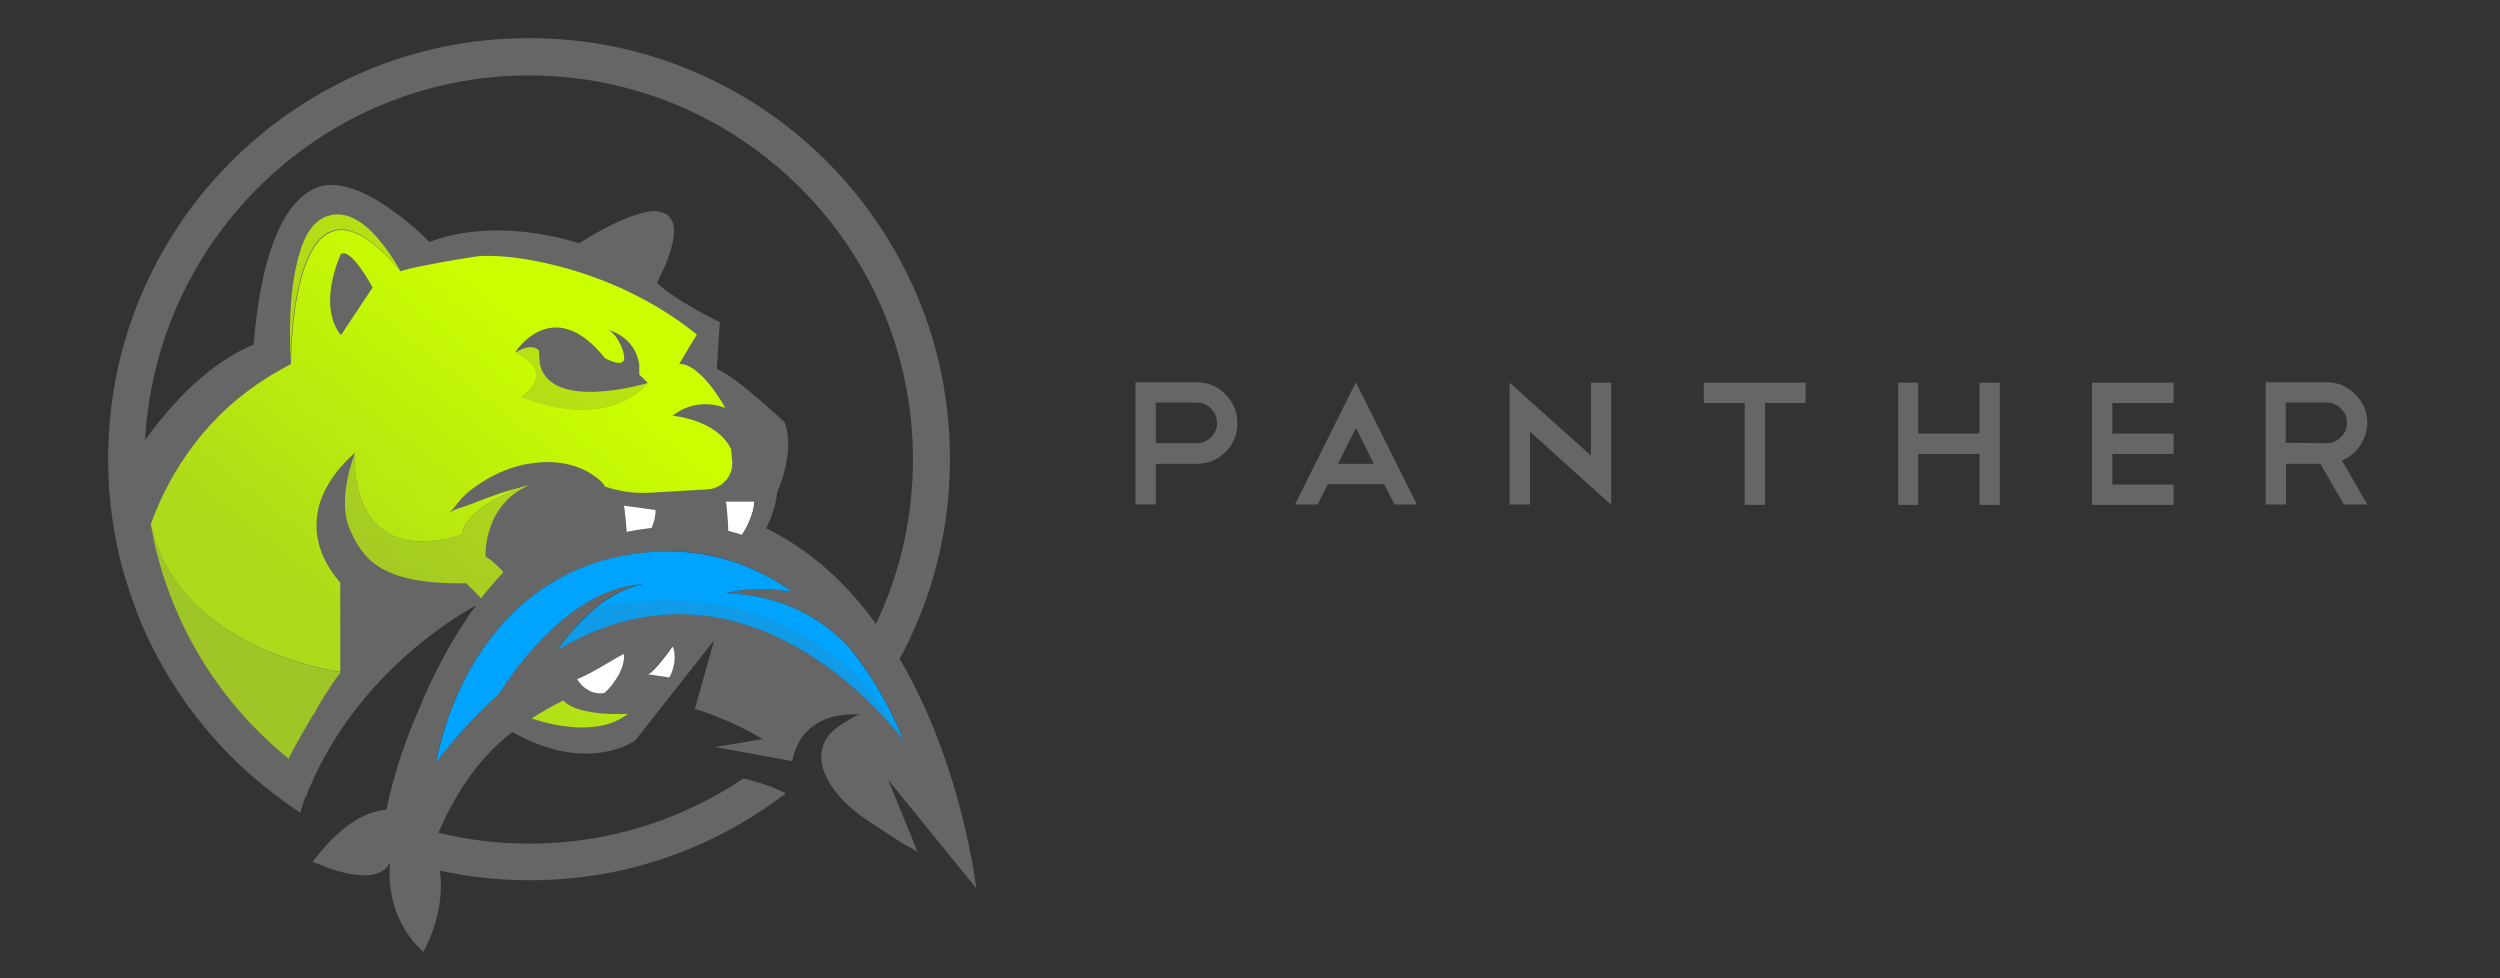 <?xml version="1.0" encoding="UTF-8" standalone="no"?>
<svg
   xmlns:dc="http://purl.org/dc/elements/1.1/"
   xmlns:cc="http://creativecommons.org/ns#"
   xmlns:rdf="http://www.w3.org/1999/02/22-rdf-syntax-ns#"
   xmlns:svg="http://www.w3.org/2000/svg"
   xmlns="http://www.w3.org/2000/svg"
   xmlns:sodipodi="http://sodipodi.sourceforge.net/DTD/sodipodi-0.dtd"
   xmlns:inkscape="http://www.inkscape.org/namespaces/inkscape"
   version="1.1"
   id="Layer_1"
   x="0px"
   y="0px"
   viewBox="0 0 766.563 299.874"
   xml:space="preserve"
   sodipodi:docname="Logo-01-github.svg"
   width="766.563"
   height="299.874"
   inkscape:version="1.0.2-2 (e86c870879, 2021-01-15)"><rect x="0" y="0" width="766.563" height="299.874" fill="#333333" stroke="none"/><defs
   id="defs89" /><sodipodi:namedview
   pagecolor="#ffffff"
   bordercolor="#666666"
   borderopacity="1"
   objecttolerance="10"
   gridtolerance="10"
   guidetolerance="10"
   inkscape:pageopacity="0"
   inkscape:pageshadow="2"
   inkscape:window-width="1920"
   inkscape:window-height="1027"
   id="namedview87"
   showgrid="false"
   inkscape:zoom="0.86"
   inkscape:cx="436.46423"
   inkscape:cy="117.45054"
   inkscape:window-x="-8"
   inkscape:window-y="-8"
   inkscape:window-maximized="1"
   inkscape:current-layer="g84"
   inkscape:document-rotation="0" />
<style
   type="text/css"
   id="style2">
	.st0{fill:#FFFFFF;}
	.st1{fill:#666666;}
	.st2{fill:url(#SVGID_1_);}
	.st3{fill:url(#SVGID_2_);}
	.st4{fill:#00A4FF;}
	.st5{fill:url(#SVGID_3_);}
	.st6{fill:url(#SVGID_4_);}
	.st7{fill:url(#SVGID_5_);}
	.st8{opacity:0.18;fill:#666666;}
	.st9{fill:url(#SVGID_6_);}
	.st10{fill:url(#SVGID_7_);}
	.st11{fill:url(#SVGID_8_);}
	.st12{opacity:0.15;fill:#666666;}
	.st13{fill:url(#SVGID_9_);}
	.st14{fill:url(#SVGID_10_);}
	.st15{fill:url(#SVGID_11_);}
	.st16{fill:url(#SVGID_12_);}
	.st17{fill:url(#SVGID_13_);}
	.st18{fill:url(#SVGID_14_);}
</style>
<g
   id="g84"
   transform="translate(-105.647,-324.129)">
	<path
   class="st1"
   d="m 460.045,466.347 h 12.556 c 3.369,0 6.329,-1.225 8.779,-3.573 2.45,-2.45 3.675,-5.41 3.675,-8.881 0,-3.471 -1.225,-6.431 -3.675,-8.881 -2.45,-2.45 -5.41,-3.675 -8.779,-3.675 h -18.783 v 37.463 h 6.227 z m 0,-18.783 h 12.556 c 1.735,0 3.164,0.612 4.389,1.837 1.225,1.225 1.837,2.654 1.837,4.389 0,1.735 -0.612,3.164 -1.837,4.389 -1.225,1.225 -2.654,1.837 -4.389,1.837 h -12.556 z"
   id="path4"
   style="stroke-width:1.021" />
	<path
   class="st1"
   d="m 540.075,478.801 -18.681,-37.463 -18.68,37.463 h 6.941 l 3.164,-6.227 h 17.251 l 3.164,6.227 z m -24.193,-12.454 5.512,-11.025 5.512,11.025 z"
   id="path6"
   style="stroke-width:1.021" />
	<polygon
   class="st1"
   points="457.8,659.5 457.8,659.4 457.8,622.8 451.7,622.8 451.7,644.7 427.3,622.8 427.3,659.4 433.4,659.4 433.4,637.5 "
   id="polygon8"
   transform="matrix(1.021,0,0,1.021,132.269,-194.412)" />
	<polygon
   class="st1"
   points="497.9,659.5 504,659.5 504,628.9 516.2,628.9 516.2,622.8 485.6,622.8 485.6,628.9 497.9,628.9 "
   id="polygon10"
   transform="matrix(1.021,0,0,1.021,132.269,-194.412)" />
	<polygon
   class="st1"
   points="568.4,638.1 550,638.1 550,622.8 544,622.8 544,659.5 550,659.5 550,644.2 568.4,644.2 568.4,659.5 574.5,659.5 574.5,622.8 568.4,622.8 "
   id="polygon12"
   transform="matrix(1.021,0,0,1.021,132.269,-194.412)" />
	<polygon
   class="st1"
   points="602.2,659.5 626.7,659.5 626.7,653.4 608.3,653.4 608.3,644.2 626.7,644.2 626.7,638.1 608.3,638.1 608.3,628.9 626.7,628.9 626.7,622.8 602.2,622.8 "
   id="polygon14"
   transform="matrix(1.021,0,0,1.021,132.269,-194.412)" />
	<path
   class="st1"
   d="m 806.502,466.347 h 10.616 l 7.248,12.454 h 7.146 l -7.758,-13.474 c 2.246,-0.919 4.083,-2.348 5.512,-4.491 1.429,-2.144 2.246,-4.491 2.246,-7.043 0,-3.369 -1.225,-6.329 -3.675,-8.779 -2.45,-2.45 -5.41,-3.675 -8.779,-3.675 h -18.681 v 37.463 h 6.227 v -12.454 z m 0,-18.783 h 12.556 c 1.735,0 3.164,0.612 4.389,1.837 1.225,1.225 1.837,2.654 1.837,4.389 0,1.735 -0.612,3.164 -1.837,4.389 -1.225,1.225 -2.654,1.837 -4.389,1.837 l -12.556,-0.102 z"
   id="path16"
   style="stroke-width:1.021" />
	<g
   id="g82"
   transform="matrix(1.021,0,0,1.021,-238.549,-11.619)">
		<path
   class="st1"
   d="m 469.2,590.3 c 8.8,1.9 17.7,2.9 26.9,2.9 17.1,0 33.6,-3.3 49.2,-9.9 10,-4.2 19.3,-9.7 27.8,-16.2 -3.6,-1.9 -8.2,-3.4 -12.7,-4.5 -18.4,12.4 -40.5,19.6 -64.3,19.6 -9.4,0 -18.6,-1.1 -27.3,-3.3 6.1,-14.1 13.7,-23.8 22.2,-30.2 22.9,12.9 36.9,2.5 36.9,2.5 l 23.7,-30.1 -5.8,20.6 c 7.9,2.5 15,5.9 20.4,9.1 l -14.3,2.4 23.1,4.2 0.6,-2.2 c 4.2,-13.9 20,-11.7 20.1,-11.7 -1.2,-0.2 -3.5,1.5 -4.6,2.1 -1.6,0.9 -3.2,2 -4.6,3.5 -3.3,3.6 -3.5,8.6 -1.2,13.1 2.8,5.6 7.2,9.5 11.7,12.6 2.5,1.7 5,3.3 7.6,5 1.4,0.9 2.8,1.8 4.2,2.7 0.8,0.5 3.6,1.6 4,2.5 l -8.9,-21.9 26.4,32.5 c 0,0 -4.1,-36.7 -23,-68.9 1.9,-3.5 3.6,-7.1 5.2,-10.8 6.6,-15.6 9.9,-32.1 9.9,-49.2 0,-17.1 -3.3,-33.6 -9.9,-49.2 -6.4,-15 -15.5,-28.6 -27.1,-40.2 -11.6,-11.6 -25.1,-20.7 -40.2,-27.1 -15.6,-6.6 -32.1,-9.9 -49.2,-9.9 -17.1,0 -33.6,3.3 -49.2,9.9 -15,6.4 -28.6,15.5 -40.2,27.1 -11.6,11.6 -20.7,25.1 -27.1,40.2 -6.6,15.6 -9.9,32.1 -9.9,49.2 0,12.6 1.8,25 5.5,36.9 v 0 0 c 1.3,4.1 2.7,8.2 4.4,12.3 6.4,15 15.5,28.6 27.1,40.2 6.3,6.3 13.3,11.9 20.7,16.8 0.4,-1.5 0.9,-3 1.4,-4.4 0,0 0,0 0.1,0.1 13.5,-35.1 43,-53.4 51.3,-58 -7.4,10.1 -13.1,21.3 -17.2,31.3 -7.4,16.9 -9.7,30.1 -9.7,30.1 -9.1,0.7 -17.1,8.8 -22.2,15.7 1.6,0.5 3.2,1.2 4.9,1.9 5.9,2 15.5,4.2 18.3,-1.7 0,0 0,0.1 0.1,0.1 -0.3,2.4 -1.5,16.1 9.9,26.7 0,0.1 6.9,-11.5 5,-24.4 z m 53.7,-58.6 c -0.3,0.6 -0.7,1.2 -1.1,1.7 -1.6,2.2 -3.2,3.7 -3.2,3.7 -2.1,0.2 -3.7,-0.3 -5,-1 -2.1,-1.3 -3.1,-3.1 -3.1,-3.1 2,-0.7 5.5,-2.6 8.5,-4.4 3,-1.8 5.6,-3.3 5.6,-3.1 0.1,2.2 -0.7,4.4 -1.7,6.2 z m 15.5,-0.2 c -0.2,0.5 -0.4,0.7 -0.4,0.7 l -3.4,-0.5 -1.2,-0.2 -2,-0.3 c 1.6,0.3 7.6,-8.3 7.6,-8.3 0.1,0.2 0.1,0.4 0.1,0.5 1,3.7 -0.1,6.8 -0.7,8.1 z M 496,351.5 c 63.6,0 115.3,51.7 115.3,115.3 0,17.7 -4,34.4 -11.1,49.4 -8.5,-11.7 -19.3,-22 -33,-28.7 1.7,-3.4 3,-7.1 3.3,-10.8 0,0 5.7,-12.3 2.2,-21.1 0,0 -15,-14.1 -20.3,-15.9 l 0.9,-14.1 c 0,0 -13.7,-6.6 -18.9,-11.9 0,0 10.6,-18.9 1.3,-21.1 0,0 -4.8,-3.1 -24.7,9.3 0,0 -23.8,-8.4 -44.9,-0.4 0,0 -20.8,-21.5 -33.9,-16.3 -7.2,2.9 -16.2,13.6 -18.9,47.1 -13.1,5.5 -24,16.8 -32.6,28.7 C 384,400 434.5,351.5 496,351.5 Z M 534,482 c 0.2,1.7 -0.3,3.5 -1.2,5.4 -2.6,0.3 -5.2,0.7 -7.5,1.2 -0.2,-4.2 -0.8,-7.9 -0.8,-7.9 z m 29.7,-2.4 c 0,1.8 -0.6,3.8 -1.4,5.7 -0.1,0.3 -0.3,0.6 -0.4,0.9 -0.6,1.2 -1.3,2.3 -1.9,3.4 -0.2,-0.1 -0.3,-0.1 -0.5,-0.2 -1.2,-0.4 -2.4,-0.8 -3.6,-1 0,-0.2 0,-0.4 0,-0.6 -0.1,-1.8 -0.2,-3.4 -0.3,-4.8 0,-0.5 -0.1,-0.9 -0.1,-1.3 -0.1,-1.2 -0.3,-2 -0.3,-2 h 8.5 z m -70.9,31.8 c 2,-1.9 4.2,-3.6 6.6,-5.3 8.4,-5.8 18.9,-10.1 32.1,-11.4 17.9,-1.7 32.4,3.8 43.7,12 -11.7,-2.3 -20,0.3 -20,0.3 23,0.6 35.3,14.1 38.1,17.6 10.4,13.5 15.1,26.5 15.1,26.5 0,0 -45.1,-62.3 -103.8,-27.2 3.9,-5.7 7.8,-9.7 11.4,-12.6 8.2,-6.7 14.5,-7.1 14.5,-7.1 -24.4,0.7 -43.5,32.9 -43.5,32.9 v 0 c -6.2,5.6 -12.4,12.4 -18.8,20.4 -0.1,0.1 4.1,-27.4 24.6,-46.1 z"
   id="path18" />
		<path
   class="st0"
   d="m 524.5,480.7 c 0,0 0.6,3.7 0.8,7.9 2.3,-0.5 4.9,-0.9 7.5,-1.2 0.8,-1.8 1.3,-3.7 1.2,-5.4 z"
   id="path20" />
		<path
   class="st0"
   d="m 513.6,536 c 1.3,0.8 2.9,1.3 5,1 0,0 1.7,-1.4 3.2,-3.7 0.4,-0.5 0.7,-1.1 1.1,-1.7 1,-1.9 1.8,-4 1.6,-6.3 0,-0.2 -2.6,1.3 -5.6,3.1 -3,1.8 -6.5,3.7 -8.5,4.4 0.1,0.1 1.1,2 3.2,3.2 z"
   id="path22" />
		<path
   class="st0"
   d="m 539.1,523 c 0,0 -6,8.6 -7.6,8.3 l 2,0.3 1.2,0.2 3.4,0.5 c 0,0 0.2,-0.3 0.4,-0.7 0.6,-1.3 1.8,-4.4 0.9,-8 -0.2,-0.3 -0.3,-0.4 -0.3,-0.6 z"
   id="path24" />
		<path
   class="st0"
   d="m 555.4,481.6 c 0,0.4 0.1,0.8 0.1,1.3 0.1,1.4 0.3,3.1 0.3,4.8 0,0.2 0,0.4 0,0.6 1.2,0.3 2.4,0.6 3.6,1 0.2,0.1 0.3,0.1 0.5,0.2 0.7,-1.1 1.4,-2.2 1.9,-3.4 0.1,-0.3 0.3,-0.6 0.4,-0.9 0.8,-1.9 1.4,-3.8 1.4,-5.7 H 555 c 0.2,0.1 0.3,0.9 0.4,2.1 z"
   id="path26" />
		<linearGradient
   id="SVGID_1_"
   gradientUnits="userSpaceOnUse"
   x1="563.825"
   y1="477.845"
   x2="496.239"
   y2="562.679">
			<stop
   offset="0"
   style="stop-color:#CBFF00"
   id="stop28" />
			<stop
   offset="1"
   style="stop-color:#ADDA1A"
   id="stop30" />
		</linearGradient>
		<path
   class="st2"
   d="m 506.3,539.2 c -3.9,1.9 -7.2,3.9 -9.5,5.4 1.7,0.6 18.9,6.6 28.9,-1.4 -0.1,0 -14.9,1 -19.4,-4 z"
   id="path33"
   style="fill:url(#SVGID_1_)" />
		<linearGradient
   id="SVGID_2_"
   gradientUnits="userSpaceOnUse"
   x1="501.181"
   y1="427.937"
   x2="433.595"
   y2="512.772">
			<stop
   offset="0"
   style="stop-color:#CBFF00"
   id="stop35" />
			<stop
   offset="1"
   style="stop-color:#ADDA1A"
   id="stop37" />
		</linearGradient>
		<path
   class="st3"
   d="m 439.3,530.6 v -26.8 c 0,0 -2.8,-2.9 -5.1,-7.8 -3.2,-7.3 -4.3,-18.8 9.5,-31.2 0,0 -3.1,35.2 32.1,24.7 0,0 0,-8.5 20.2,-14.9 -0.4,0.1 -1,0.2 -1.7,0.4 -1.4,0.4 -3.4,0.9 -5.5,1.5 -4.1,1.3 -8.6,3.1 -10.1,3.7 -2.8,1.1 -4.8,1.3 -6.9,2.8 2,-1.6 2.7,-3.5 5.1,-5.6 0.6,-0.6 1.9,-1.7 3.7,-2.9 1.7,-1.2 3.9,-2.5 6.1,-3.5 2.2,-1 4.4,-1.8 6,-2.2 1.7,-0.5 2.8,-0.6 2.8,-0.6 0,0 1.1,-0.2 2.8,-0.4 1.7,-0.2 4.1,-0.3 6.6,0 2.5,0.3 5.1,1 7.1,1.9 2,0.9 3.5,2 4.2,2.5 0.7,0.5 1.2,1 1.7,1.5 0.4,0.5 0.7,0.9 1,1.3 4.4,1.5 9.1,2.1 13.8,1.8 l 17,-1 c 4.4,-0.3 7.7,-4.1 7.3,-8.5 l -0.3,-3.5 c -4.2,-9 -17.6,-10.1 -17.6,-10.1 5.7,-4.4 11.5,-3.9 15.8,-2.4 -2,-3.6 -8.1,-13.2 -13.8,-13.2 0,0 5.3,-8.8 5.3,-8.8 -12.4,-10 -27.3,-17 -42.7,-20.8 -7.3,-1.8 -14.6,-3 -22.1,-2.8 -2.3,0.1 -24.6,4 -24.1,4.7 -33.3,-39.6 -33,27.8 -33,27.8 -10,5.1 -17.8,11.3 -23.9,17.9 -2.8,3 -5.2,6.1 -7.4,9.2 -5.3,7.6 -8.7,15.1 -10.8,21 8.5,38.1 56.9,44.3 56.9,44.3 z m 79.5,-94.2 c 0,0 3,1.7 4.7,1.4 0.3,-0.1 0.6,-0.2 0.8,-0.4 1.2,-1.5 -1.7,-8.4 -4.6,-9.5 0,0 8.3,1.9 9.4,10.6 v 2.8 l 2.5,2.5 c 0,0 -10.6,14.8 -37.7,4.2 0,0 11.1,-7.1 -2,-13.4 -0.1,0 11.3,-17.8 26.9,1.8 z m -79.3,-31.3 c 3.3,-1.8 9.5,10.1 9.5,10.1 l -9.5,14.3 c -7.3,-9.2 0,-24.4 0,-24.4 z"
   id="path40"
   style="fill:url(#SVGID_2_)" />
		<linearGradient
   id="SVGID_3_"
   gradientUnits="userSpaceOnUse"
   x1="506.43"
   y1="432.119"
   x2="438.844"
   y2="516.953">
			<stop
   offset="0"
   style="stop-color:#CBFF00"
   id="stop42" />
			<stop
   offset="1"
   style="stop-color:#ADDA1A"
   id="stop44" />
		</linearGradient>
		<path
   class="st5"
   d="m 475.8,489.5 c -35.2,10.5 -32.1,-24.7 -32.1,-24.7 -2.5,7.1 -4.4,16.2 -1.6,22.8 3.9,8.9 9,16.8 35,16.4 0,0 1.9,1.7 4.5,4.5 2.1,-2.7 4.3,-5.3 6.7,-7.8 -1.7,-2 -3.5,-3.6 -5.4,-4.7 0,0 -0.8,-15.5 13.2,-21.5 -20.3,6.6 -20.3,15 -20.3,15 z"
   id="path47"
   style="fill:url(#SVGID_3_)" />
		<path
   class="st8"
   d="m 475.8,489.5 c -35.2,10.5 -32.1,-24.7 -32.1,-24.7 -2.5,7.1 -4.4,16.2 -1.6,22.8 3.9,8.9 9,16.8 35,16.4 0,0 1.9,1.7 4.5,4.5 2.1,-2.7 4.3,-5.3 6.7,-7.8 -1.7,-2 -3.5,-3.6 -5.4,-4.7 0,0 -0.8,-15.5 13.2,-21.5 -20.3,6.6 -20.3,15 -20.3,15 z"
   id="path49" />
		<linearGradient
   id="SVGID_4_"
   gradientUnits="userSpaceOnUse"
   x1="486.674"
   y1="416.379"
   x2="419.088"
   y2="501.214">
			<stop
   offset="0"
   style="stop-color:#CBFF00"
   id="stop51" />
			<stop
   offset="1"
   style="stop-color:#ADDA1A"
   id="stop53" />
		</linearGradient>
		<path
   class="st6"
   d="m 384.1,494.4 c 0.2,0.6 0.3,1.3 0.5,1.9 0.7,2.6 1.4,5.1 2.3,7.6 7.1,20.9 20.1,39.2 36.9,52.8 1,-2.3 4.5,-8.4 7.3,-13.2 0,0.1 0.1,0.1 0.1,0.2 0.8,-1.6 1.7,-3.2 2.6,-4.7 0.3,-0.5 0.6,-1 0.9,-1.4 1.5,-2.4 3.1,-4.8 4.7,-6.9 0,0 -48.4,-6.2 -57,-44.5 0.4,2.1 0.8,4.2 1.2,6.3 0.1,0.5 0.3,1.2 0.5,1.9 z"
   id="path56"
   style="fill:url(#SVGID_4_)" />
		<path
   class="st8"
   d="m 384.1,494.4 c 0.2,0.6 0.3,1.3 0.5,1.9 0.7,2.6 1.4,5.1 2.3,7.6 7.1,20.9 20.1,39.2 36.9,52.8 1,-2.3 4.5,-8.4 7.3,-13.2 0,0.1 0.1,0.1 0.1,0.2 0.8,-1.6 1.7,-3.2 2.6,-4.7 0.3,-0.5 0.6,-1 0.9,-1.4 1.5,-2.4 3.1,-4.8 4.7,-6.9 0,0 -48.4,-6.2 -57,-44.5 0.4,2.1 0.8,4.2 1.2,6.3 0.1,0.5 0.3,1.2 0.5,1.9 z"
   id="path58" />
		<linearGradient
   id="SVGID_5_"
   gradientUnits="userSpaceOnUse"
   x1="513.075"
   y1="437.413"
   x2="445.49"
   y2="522.247">
			<stop
   offset="0"
   style="stop-color:#CBFF00"
   id="stop60" />
			<stop
   offset="1"
   style="stop-color:#ADDA1A"
   id="stop62" />
		</linearGradient>
		<path
   class="st7"
   d="m 493.8,448.1 c 27.1,10.6 37.7,-4.2 37.7,-4.2 0,0 -28.7,8.7 -32.2,-5.5 -0.2,-1.3 -0.3,-2.7 -0.3,-4.2 0,0 -1.8,-2.8 -7.2,0.6 13.1,6.1 2,13.3 2,13.3 z"
   id="path65"
   style="fill:url(#SVGID_5_)" />
		<path
   class="st8"
   d="m 493.8,448.1 c 27.1,10.6 37.7,-4.2 37.7,-4.2 0,0 -28.7,8.7 -32.2,-5.5 -0.2,-1.3 -0.3,-2.7 -0.3,-4.2 0,0 -1.8,-2.8 -7.2,0.6 13.1,6.1 2,13.3 2,13.3 z"
   id="path67" />
		<linearGradient
   id="SVGID_6_"
   gradientUnits="userSpaceOnUse"
   x1="454.399"
   y1="390.667"
   x2="386.813"
   y2="475.501">
			<stop
   offset="0"
   style="stop-color:#CBFF00"
   id="stop69" />
			<stop
   offset="1"
   style="stop-color:#ADDA1A"
   id="stop71" />
		</linearGradient>
		<path
   class="st9"
   d="m 457.4,410.2 c -3.9,-6.5 -11.2,-17.8 -19.9,-16.9 -7.4,0.8 -9.9,8.9 -11.3,15 -2.2,9.6 -2.2,19.8 -1.8,29.6 -0.1,0.1 -0.3,-67.3 33,-27.7 z"
   id="path74"
   style="fill:url(#SVGID_6_)" />
		<path
   class="st8"
   d="m 457.4,410.2 c -3.9,-6.5 -11.2,-17.8 -19.9,-16.9 -7.4,0.8 -9.9,8.9 -11.3,15 -2.2,9.6 -2.2,19.8 -1.8,29.6 -0.1,0.1 -0.3,-67.3 33,-27.7 z"
   id="path76" />
		<path
   class="st4"
   d="m 555.2,507 c 0,0 8.3,-2.6 20,-0.3 -11.3,-8.1 -25.7,-13.6 -43.7,-12 -13.2,1.2 -23.7,5.5 -32.1,11.4 -2.4,1.7 -4.6,3.4 -6.6,5.3 -20.5,18.7 -24.6,46.2 -24.6,46.2 6.3,-8.1 12.6,-14.8 18.8,-20.4 v 0 c 0,0 19.1,-32.2 43.5,-32.9 0,0 -6.3,0.4 -14.5,7.1 -3.5,2.9 -7.5,6.9 -11.4,12.6 58.8,-35.1 103.8,27.2 103.8,27.2 0,0 -4.7,-13 -15.1,-26.5 -2.8,-3.6 -15.2,-17.1 -38.1,-17.7 z"
   id="path78" />
		<path
   class="st12"
   d="m 515.9,511.3 c -3.5,2.9 -7.5,6.9 -11.4,12.6 58.8,-35.1 103.8,27.2 103.8,27.2 0,0 -23.4,-53.4 -92.4,-39.8 z"
   id="path80" />
	</g>
</g>
</svg>
